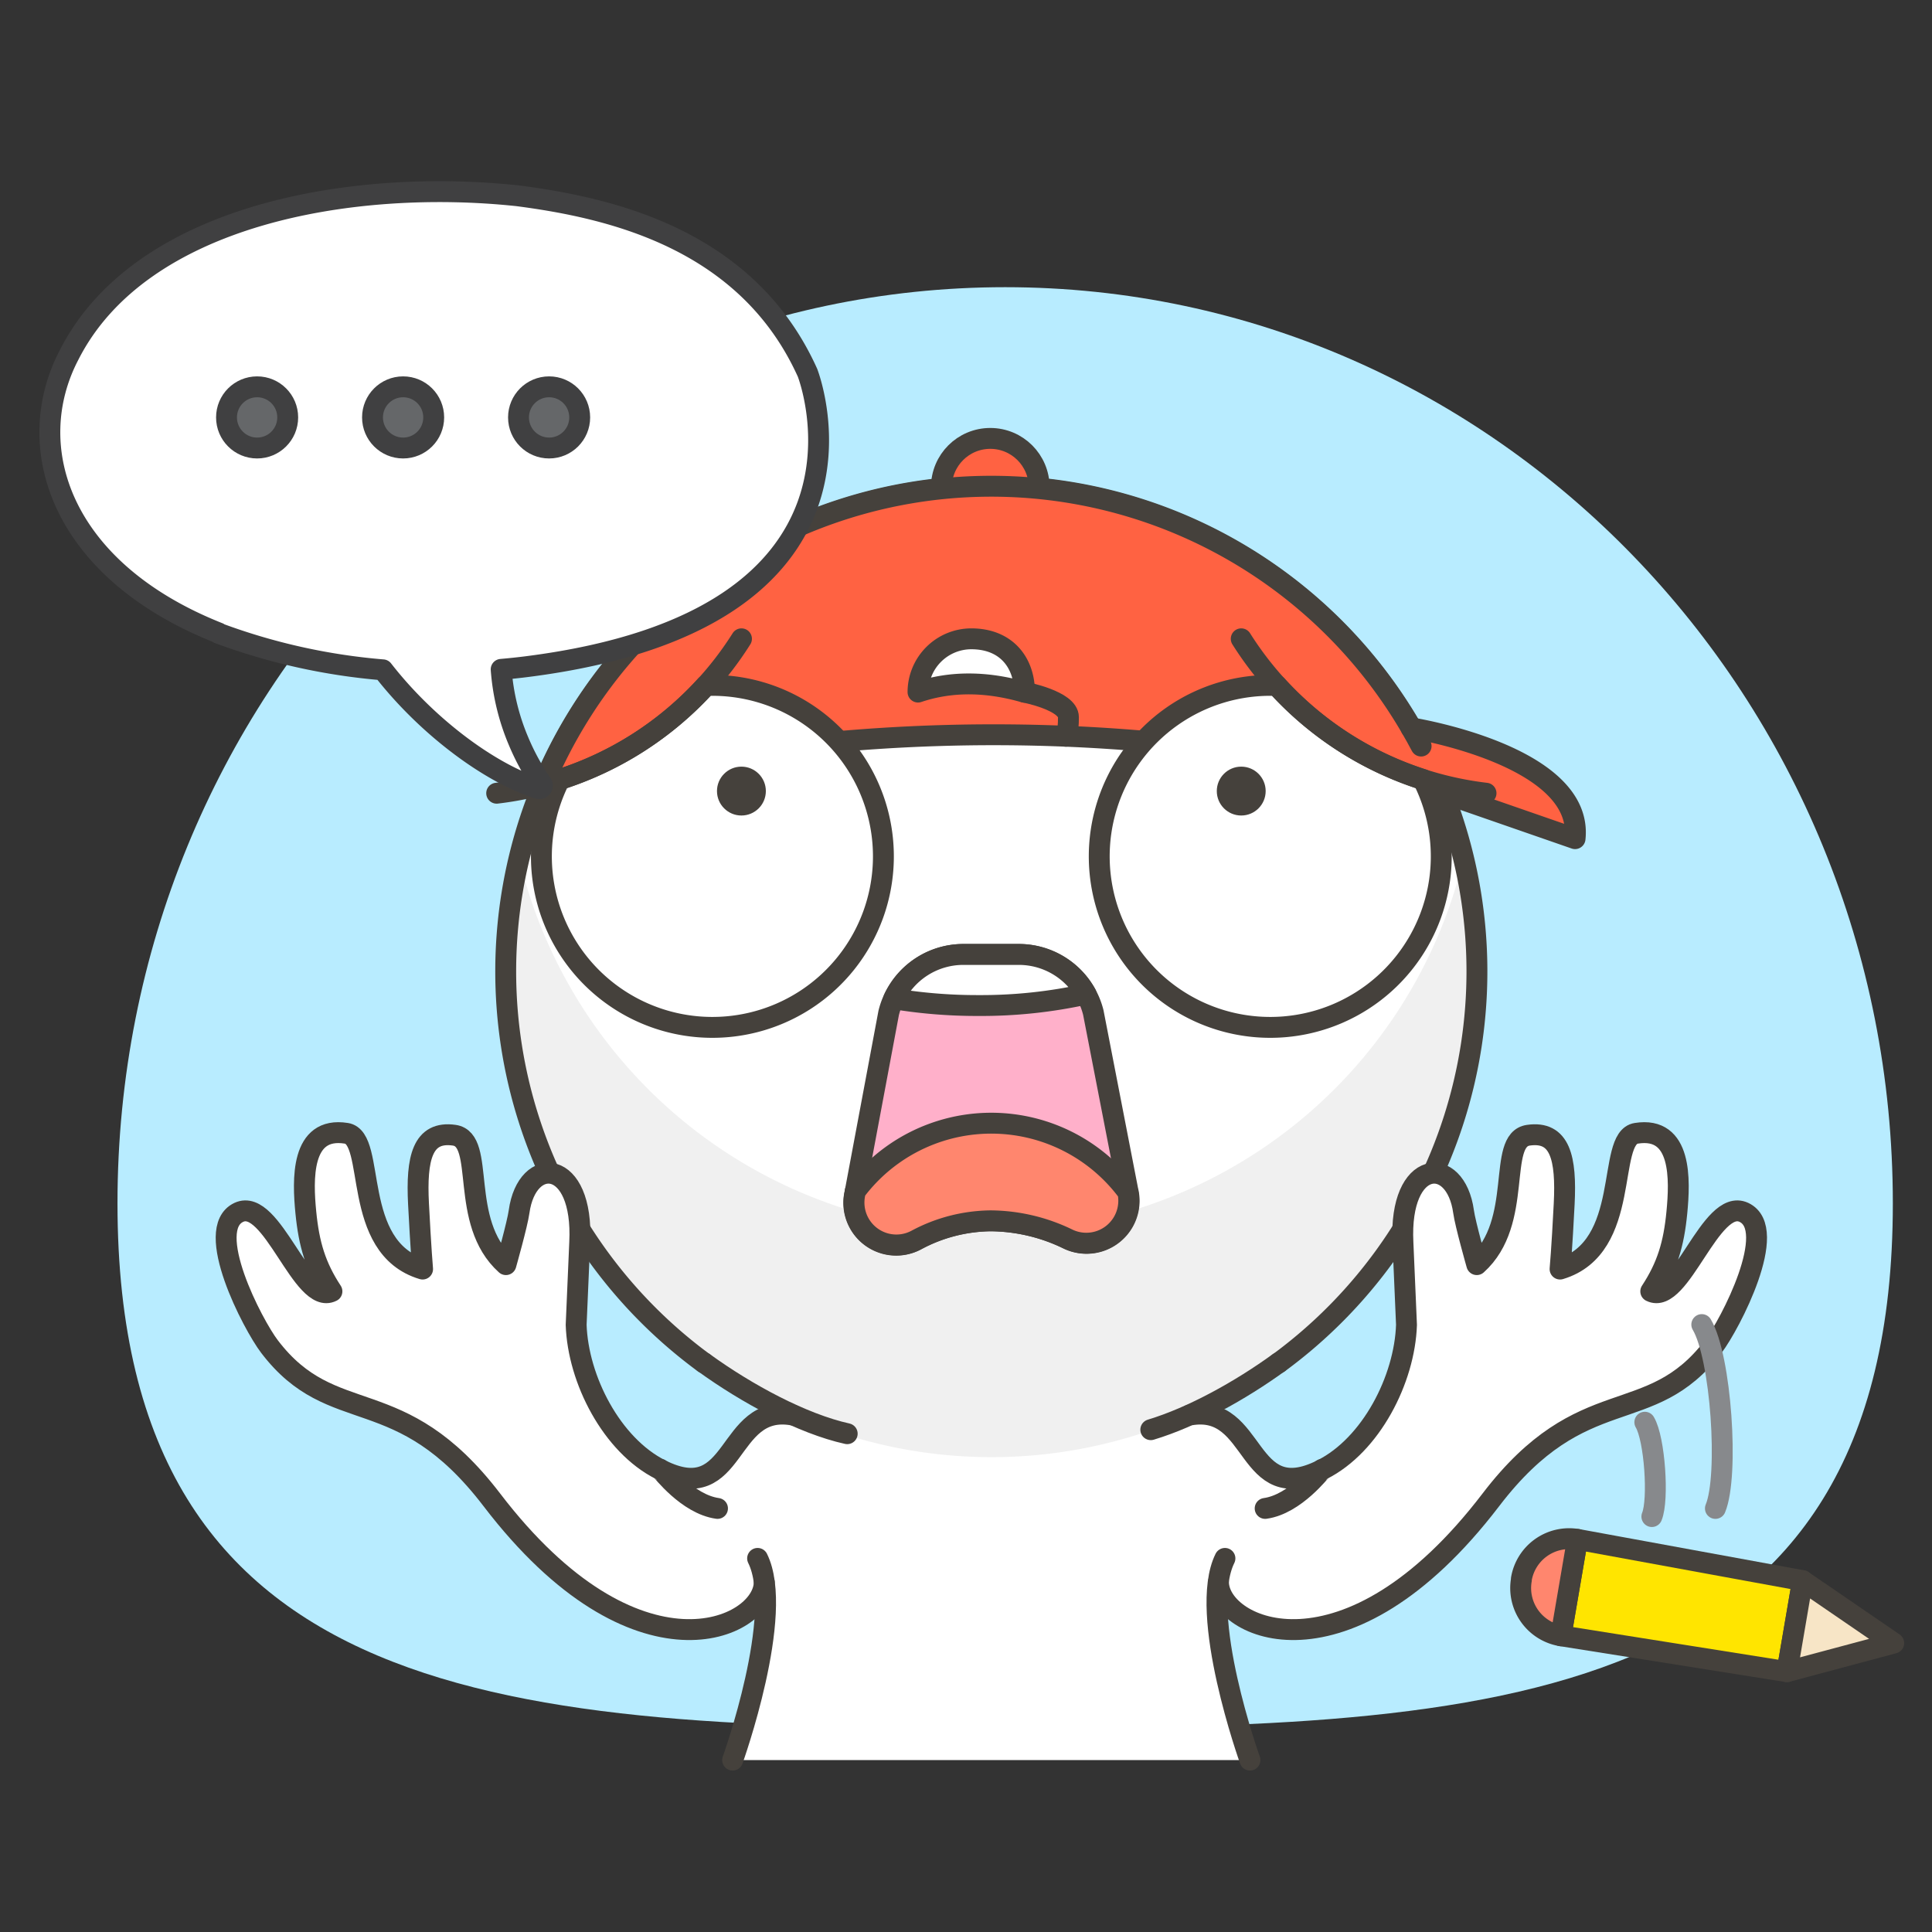 <svg xmlns="http://www.w3.org/2000/svg" viewBox="0 0 370 370"><rect x="0" y="0" width="370" height="370" fill="#333333" stroke="none"/><g data-name="Scenes"><path d="M362.5 230.45c0 96.93-76.11 100.51-170 100.51s-170-3.58-170-100.51S98.61 55 192.5 55s170 78.53 170 175.45z" fill="#b8ecff"/><path d="M234.64 267.53a93 93 0 1 0-89.5.05v30.87c5.27 10.62-4.78 38.63-4.78 38.63h99.07s-10.06-28-4.79-38.63z" fill="#fff"/><path d="M189.65 235.85a93.08 93.08 0 0 1-90.21-71.37 93 93 0 0 0 90.21 114.58 92.92 92.92 0 0 0 90.61-114.58 93.07 93.07 0 0 1-90.61 71.37z" fill="#f0f0f0"/><path d="M244.89 261a93 93 0 1 0-110.08 0" stroke-linecap="round" stroke-linejoin="round" stroke-width="4" stroke="#45413c" fill="none"/><circle cx="189.65" cy="93.32" r="9.36" fill="#ff6242" stroke-linecap="round" stroke-linejoin="round" stroke-width="4" stroke="#45413c"/><path d="M270.22 139.39s33.16 5.22 31.42 21.22l-25.38-8.81c-56.44-14.63-114-14.93-172.82 0a92.95 92.95 0 0 1 166.78-12.41z" fill="#ff6242"/><path d="M175.81 132.54a10.22 10.22 0 0 1 10.19-10.2c6.9 0 10.21 4.76 10.2 10.23z" fill="#fff"/><path d="M175.81 132.54a10.22 10.22 0 0 1 10.19-10.2c6.9 0 10.21 4.76 10.2 10.23-7.05-2.02-13.89-2.21-20.39-.03z" stroke-linecap="round" stroke-linejoin="round" stroke-width="4" stroke="#45413c" fill="none"/><path d="M270.22 139.39s33.16 5.22 31.42 21.22l-25.38-8.81c-56.44-14.63-114-14.93-172.82 0a92.95 92.95 0 0 1 166.78-12.41z" stroke-linecap="round" stroke-linejoin="round" stroke-width="4" stroke="#45413c" fill="none"/><path d="M272.16 142.88c-.62-1.18-1.27-2.34-1.94-3.49m-73.98-6.82s8.38 1.62 8.38 4.78-.51 3.65-.51 3.65" stroke-linecap="round" stroke-linejoin="round" stroke-width="4" stroke="#45413c" fill="none"/><path d="M107.18 149.28a32.75 32.75 0 1 0 28-18 64.22 64.22 0 0 1-28 18z" stroke-linecap="round" stroke-linejoin="round" stroke-width="4" stroke="#45413c" fill="#fff"/><path d="M142 122.34a64.34 64.34 0 0 1-46.88 29.57" stroke-linecap="round" stroke-linejoin="round" stroke-width="4" stroke="#45413c" fill="none"/><circle cx="141.99" cy="151.5" r="4.68" fill="#45413c"/><path d="M272.52 149.28a32.75 32.75 0 1 1-28-18 64.22 64.22 0 0 0 28 18z" stroke-linecap="round" stroke-linejoin="round" stroke-width="4" stroke="#45413c" fill="#fff"/><path d="M237.71 122.34a64.36 64.36 0 0 0 46.88 29.57" stroke-linecap="round" stroke-linejoin="round" stroke-width="4" stroke="#45413c" fill="none"/><circle cx="237.71" cy="151.5" r="4.68" fill="#45413c"/><path fill="#ffe500" stroke-linecap="round" stroke-linejoin="round" stroke-width="4" stroke="#45413c" d="m302.1 294.81 43.11 7.9-2.98 17.43-43.29-6.87 3.16-18.46z"/><path fill="#f7e5c6" stroke-linecap="round" stroke-linejoin="round" stroke-width="4" stroke="#45413c" d="m345.21 302.71 17.46 11.96-20.44 5.47 2.98-17.43z"/><path d="m302.1 294.81-3.16 18.46a9.27 9.27 0 0 1-7.58-10.71v-.17a9.28 9.28 0 0 1 10.74-7.58z" fill="#ff866e" stroke-linecap="round" stroke-linejoin="round" stroke-width="4" stroke="#45413c"/><path d="M151.84 271c-13-2.34-10.5 17.93-25.34 10.45-9.34-4.7-15.81-17.24-16.16-27.73 0 0 .56-13.32.68-15.77.81-16.13-10.09-16.89-11.61-5.9-.32 2.37-2.52 10.14-2.52 10.14-9.13-8.2-3.76-23.89-9.88-24.78s-7.31 4.41-6.86 13.14.78 12.49.78 12.49c-13.87-4.16-8.76-25.1-14.6-26-8.8-1.41-8.36 9-7.76 15.14s1.87 10.35 5 15.13c-5.67 2.83-11.47-18.09-17.83-15.13-6.86 3.21 2.64 21.46 5.87 25.7 12.18 16 24.9 6.22 42.57 29.34 27.68 36.23 52.18 24.73 52.18 15.76" stroke-linecap="round" stroke-linejoin="round" stroke-width="4" stroke="#45413c" fill="#fff"/><path d="M162.25 274.57c-8.57-1.9-19.18-7.61-27.44-13.59m85.58 12.82c8-2.41 17.17-7.51 24.5-12.82" stroke-linecap="round" stroke-linejoin="round" stroke-width="4" stroke="#45413c" fill="#fff"/><path d="m163.74 228.42 6.45-34.42a14.72 14.72 0 0 1 14.29-11.22h10.64a14.7 14.7 0 0 1 14.26 11.12L216 228a8.14 8.14 0 0 1-11.43 9.31 34.35 34.35 0 0 0-14.82-3.5 30.71 30.71 0 0 0-14.24 3.67 8.12 8.12 0 0 1-11.77-9.06z" fill="#ffb0ca" stroke-linecap="round" stroke-linejoin="round" stroke-width="4" stroke="#45413c"/><path d="M216 228.31a32.51 32.51 0 0 0-52.23-.12v.23a8.12 8.12 0 0 0 11.72 9.05 30.71 30.71 0 0 1 14.24-3.67 34.35 34.35 0 0 1 14.82 3.5 8.13 8.13 0 0 0 11.45-8.99z" fill="#ff866e" stroke-linecap="round" stroke-linejoin="round" stroke-width="4" stroke="#45413c"/><path d="M187.36 192.57a93.42 93.42 0 0 0 20.64-2.18 14.71 14.71 0 0 0-12.87-7.6h-10.65a14.7 14.7 0 0 0-13.31 8.48 97.8 97.8 0 0 0 16.19 1.3z" stroke-linecap="round" stroke-linejoin="round" stroke-width="4" stroke="#45413c" fill="#fff"/><path d="M315 272.37c1.9 3.18 2.69 14.84 1.35 18.07" stroke="#87898c" stroke-linecap="round" stroke-linejoin="round" stroke-width="4" fill="none"/><path d="M145.09 298.45c5.27 10.62-4.78 38.63-4.78 38.63M126.5 281.4c.19.1 5.12 6.68 10.91 7.48" stroke-linecap="round" stroke-linejoin="round" stroke-width="4" stroke="#45413c" fill="none"/><path d="M227.86 271c13-2.34 10.5 17.93 25.34 10.45 9.35-4.7 15.81-17.24 16.16-27.73 0 0-.56-13.32-.68-15.77-.8-16.13 10.1-16.89 11.61-5.9.32 2.37 2.53 10.14 2.53 10.14 9.12-8.2 3.75-23.89 9.87-24.78s7.31 4.41 6.87 13.14-.79 12.49-.79 12.49c13.87-4.16 8.77-25.1 14.6-26 8.8-1.41 8.36 9 7.77 15.14s-1.87 10.35-5 15.13c5.68 2.83 11.47-18.09 17.83-15.13 6.86 3.21-2.64 21.46-5.86 25.7-12.19 16-24.91 6.22-42.58 29.34-27.68 36.23-52.18 24.73-52.18 15.76" stroke-linecap="round" stroke-linejoin="round" stroke-width="4" stroke="#45413c" fill="#fff"/><path d="M253.2 281.4c-.18.1-5.12 6.68-10.91 7.48m-2.91 48.2s-10.06-28-4.79-38.63" stroke-linecap="round" stroke-linejoin="round" stroke-width="4" stroke="#45413c" fill="none"/><path d="M325.91 253.67c3.7 6.21 5.23 28.91 2.61 35.21" stroke="#87898c" stroke-linecap="round" stroke-linejoin="round" stroke-width="4" fill="none"/><path d="M13.25 67.94C27 40.91 67.73 34.15 99.11 37.49c17.48 2.28 43.9 8.08 55.54 33.9.52 1.37 17.44 47.17-53.61 56.26-1.69.22-3.37.39-5.06.54A43.21 43.21 0 0 0 99.33 142a45.22 45.22 0 0 0 4.46 8.15.58.58 0 0 1-.67.86c-9-2.8-21.13-11.59-29.8-22.73a118.35 118.35 0 0 1-31.47-7v-.07C11.55 109.2 4 85.57 13.25 67.94z" stroke="#404041" stroke-linecap="round" stroke-linejoin="round" stroke-width="4" fill="#fff"/><circle cx="49.24" cy="79.94" r="5.86" fill="#656769" stroke="#404041" stroke-linecap="round" stroke-linejoin="round" stroke-width="4"/><circle cx="77.2" cy="79.94" r="5.86" fill="#656769" stroke="#404041" stroke-linecap="round" stroke-linejoin="round" stroke-width="4"/><circle cx="105.16" cy="79.94" r="5.86" fill="#656769" stroke="#404041" stroke-linecap="round" stroke-linejoin="round" stroke-width="4"/></g></svg>